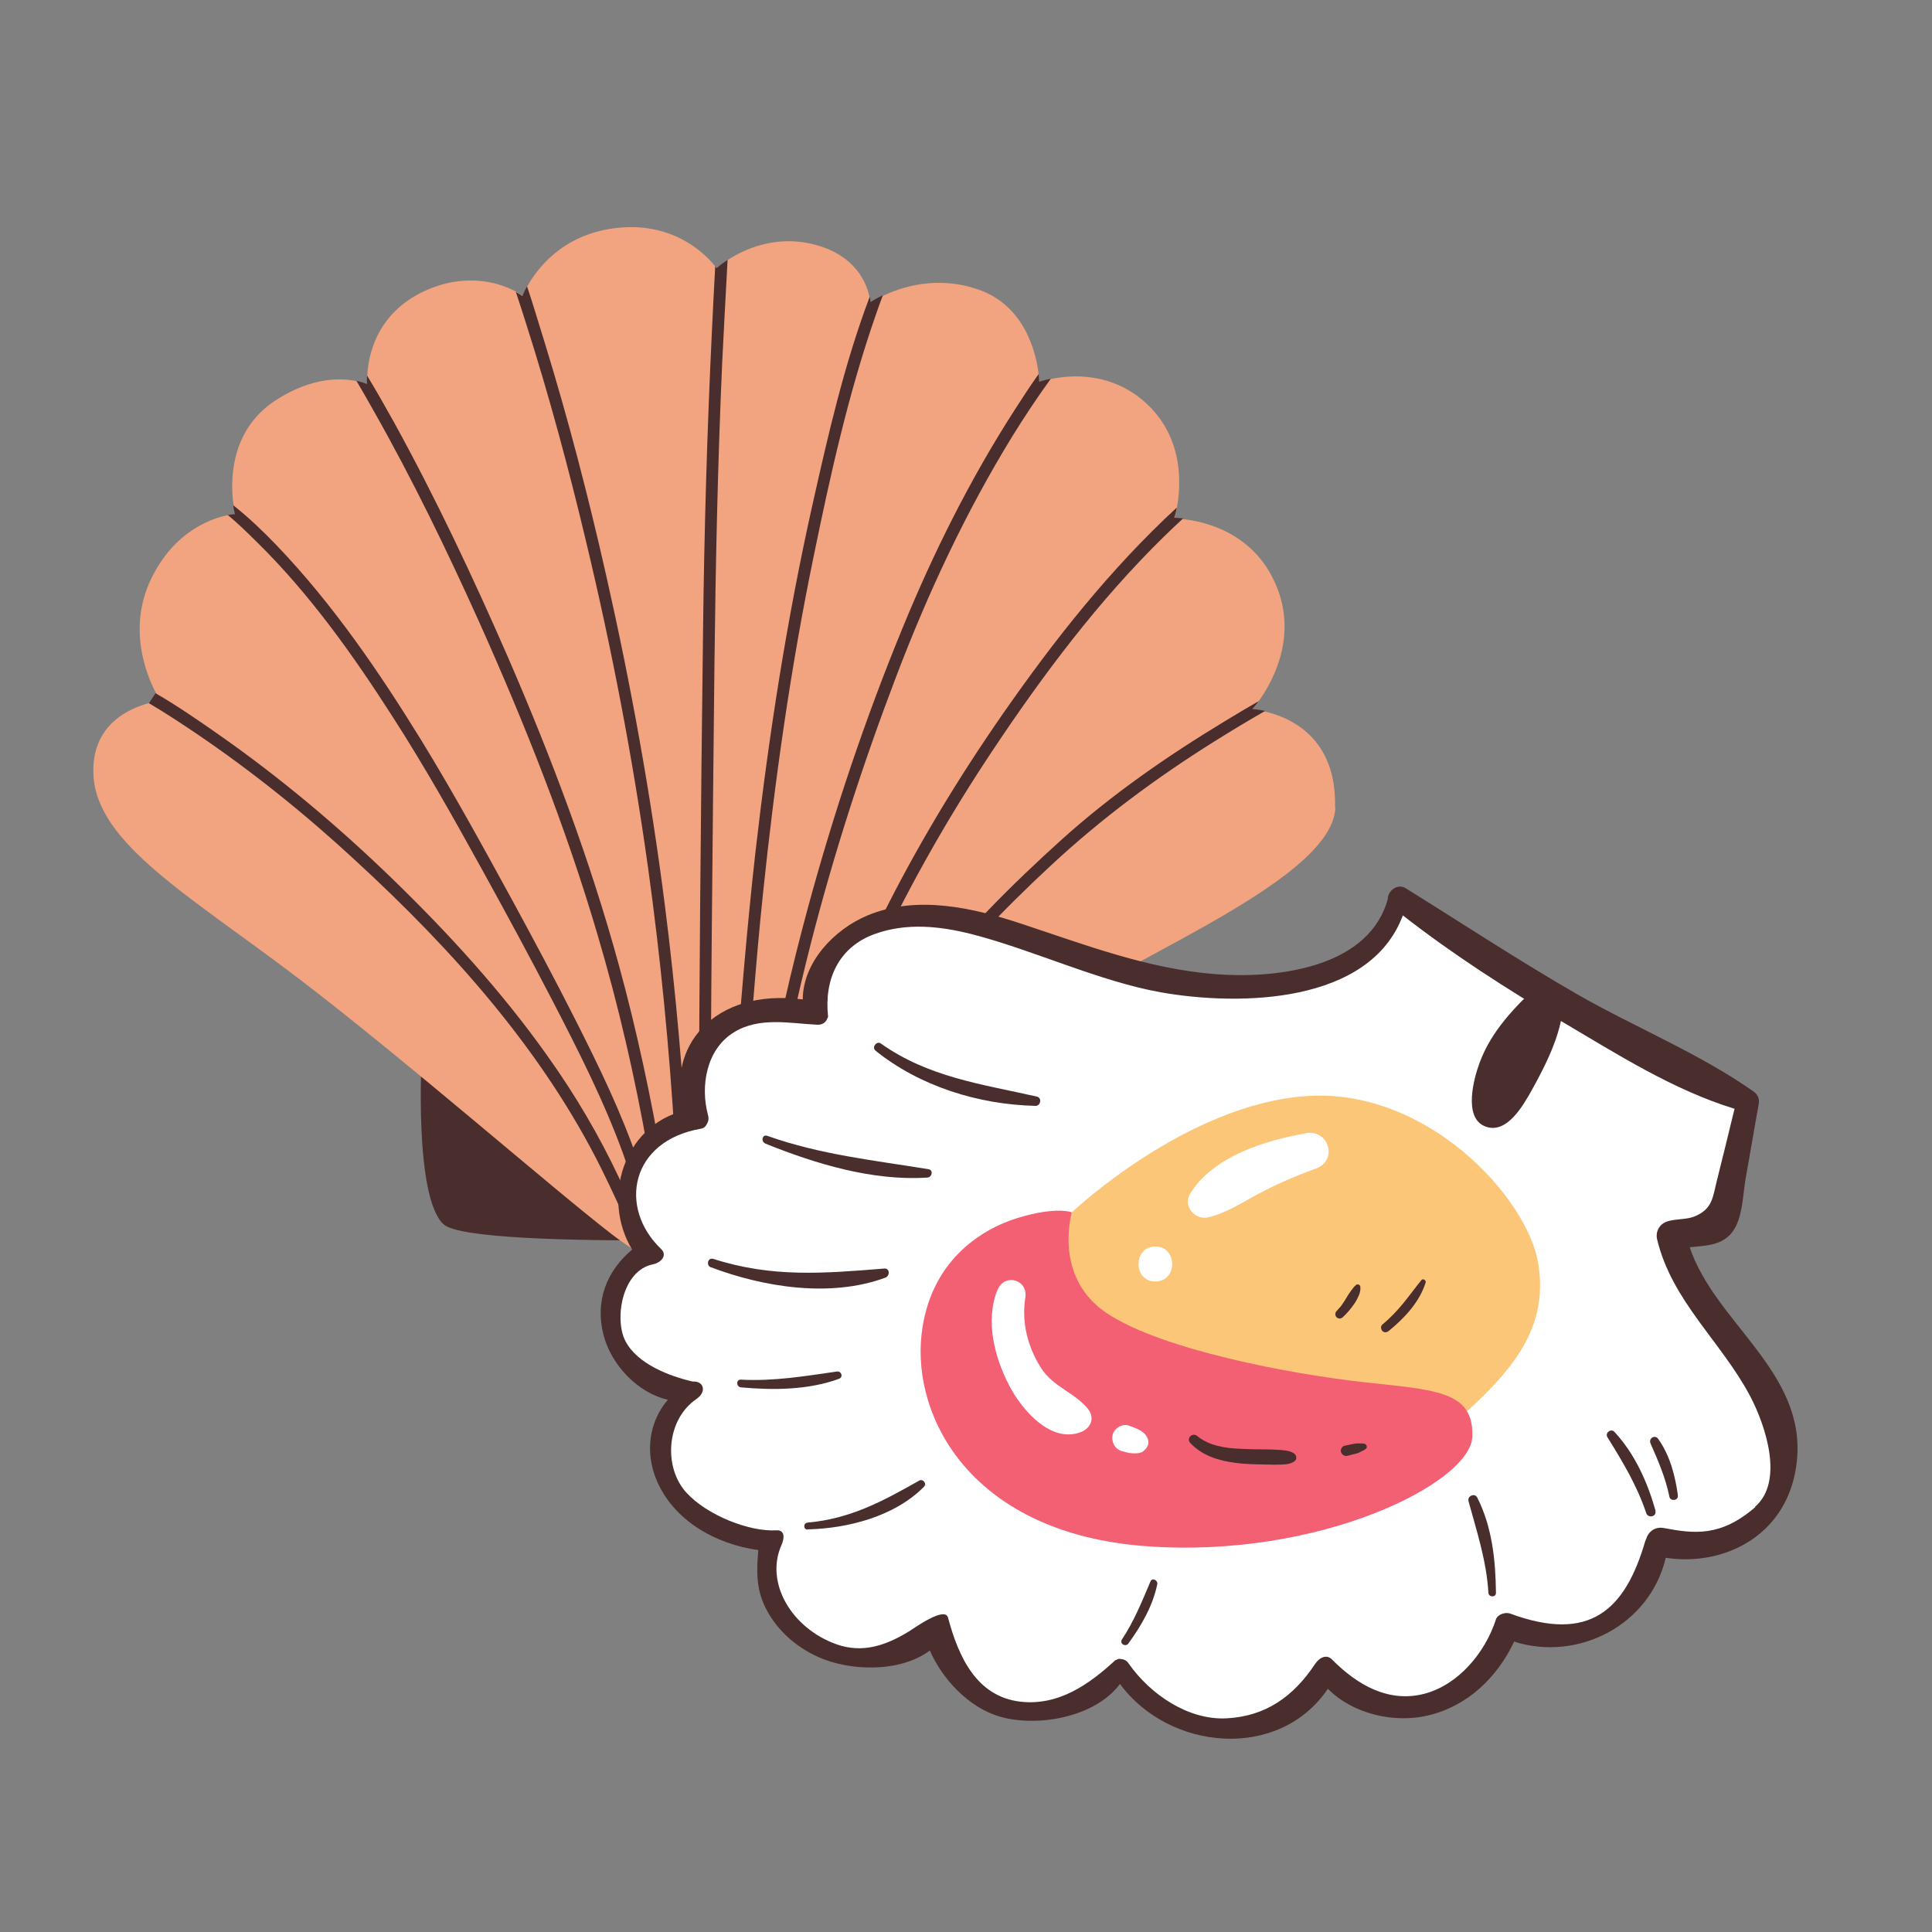<?xml version="1.0" encoding="UTF-8"?>
<svg id="Capa_2" data-name="Capa 2" xmlns="http://www.w3.org/2000/svg" viewBox="0 0 100 100">
  <rect x="0" y="0" width="100" height="100" fill="#808080" stroke="none"/>
  <defs>
    <style>
      .cls-1 {
        fill: #fff;
      }

      .cls-2 {
        fill: #f36074;
      }

      .cls-3 {
        fill: none;
      }

      .cls-4 {
        fill: #4a2d2d;
      }

      .cls-5 {
        fill: #fbc678;
      }

      .cls-6 {
        fill: #f2a480;
      }
    </style>
  </defs>
  <g id="COLOR">
    <g>
      <g>
        <g>
          <path class="cls-4" d="M21.83,54.55s-.42,7.41,1.13,8.82c1.55,1.41,22.02.64,24.35.49s2.61-1.41,2.89-3.53.21-6.92.21-6.92l-28.58,1.13Z"/>
          <path class="cls-6" d="M69.12,41.78c-.11,3.67-10.31,7.62-14.26,10.45-3.95,2.82-11.79,9.18-13.27,10.8-.07.08-.15.16-.22.24h0c-.33.36-.66.7-.99,1.01h0c-.12.11-.24.22-.36.31-.25.21-.51.41-.78.58h0c-.11.07-.22.14-.33.2-.21.12-.43.22-.66.3-.09.03-.17.06-.26.09-.2.06-.41.1-.62.13-.14.02-.29.03-.44.04-.11,0-.22,0-.33,0,0,0-.1.02-.29.02-.11,0-.25,0-.42-.03-.17-.02-.38-.06-.63-.12,0,0,0,0-.01,0h0c-.2-.05-.41-.12-.65-.2-.07-.03-.15-.05-.22-.09-.18-.07-.37-.16-.58-.26h0s-.07-.04-.11-.06c-.21-.1-.43-.23-.66-.37h0c-.42-.25-.88-.56-1.37-.94-3.11-2.4-10.52-8.89-16.16-13.2-5.65-4.3-10.45-6.99-10.66-10.52-.16-2.64,1.86-3.5,2.88-3.77.35-.09.58-.11.58-.11,0,0-.1-.15-.23-.41h0c-.49-.94-1.47-3.34-.26-5.88,1.2-2.52,3.18-3.17,4-3.33.24-.05.37-.05.37-.05,0,0-.04-.17-.09-.46-.16-1.08-.26-3.81,2.13-5.4,1.92-1.26,3.46-1.19,4.24-1.02h0c.36.08.55.17.55.17,0,0-.02-.17,0-.44h0c.04-.97.43-3.27,3.04-4.43,2.23-.99,3.97-.31,4.67.07.22.12.34.21.34.21,0,0,.07-.2.24-.5.48-.87,1.78-2.63,4.45-2.99,3.18-.44,4.91,1.5,5.27,1.97.05.06.07.1.07.1,0,0,.2-.19.57-.43.81-.53,2.43-1.31,4.42-.82,2.26.55,2.79,2.09,2.93,2.74h0c.03.18.04.3.04.3,0,0,.23-.17.64-.36.93-.45,2.78-1.08,4.93-.34,2.48.84,3.03,3.4,3.14,4.4h0c.03.25.03.4.03.4,0,0,.22-.08.6-.16,1.04-.22,3.23-.4,5.05,1.36,1.88,1.83,1.67,4.27,1.47,5.33h0c-.06.33-.13.53-.13.53,0,0,.17,0,.44.03,1.07.11,3.81.68,4.92,3.65.98,2.61-.35,4.89-1.01,5.8-.19.27-.33.41-.33.41,0,0,.27.01.67.1h0c1.24.28,3.74,1.31,3.63,4.98Z"/>
          <path class="cls-4" d="M33.78,65.23h0c-.08-.27-.17-.53-.26-.78t0,0s0-.01,0-.02c0,0,0,0,0-.01-.41-1.18-.94-2.32-1.48-3.46-1.04-2.21-2.28-4.31-3.7-6.3-2.36-3.33-5.13-6.36-8.06-9.2-2.78-2.69-5.75-5.19-8.92-7.41-1.07-.75-2.17-1.51-3.31-2.17l-.34.52c.82.48,1.62,1.01,2.41,1.54,2.94,1.99,5.71,4.22,8.31,6.63,5,4.6,9.67,9.82,12.71,15.95.53,1.08,1.05,2.17,1.49,3.29.12.32.26.66.39,1.01h0c.23.14.45.26.66.37l.11.06Z"/>
          <path class="cls-4" d="M33.78,65.23c.21.1.4.19.58.26-.24-1.07-.47-2.15-.72-3.22-.17-.72-.37-1.44-.61-2.14-.85-2.52-2.03-4.93-3.22-7.29-1.07-2.12-2.19-4.21-3.32-6.29-1.51-2.76-3.02-5.52-4.67-8.21-2.19-3.56-4.59-7.07-7.49-10.1-.7-.73-1.43-1.43-2.21-2.05l-.05-.04c.04.29.09.46.09.46,0,0-.14,0-.37.05.52.42,1.01.91,1.5,1.39,2.72,2.67,4.97,5.83,7.02,9.03,1.67,2.59,3.18,5.28,4.67,7.98,1.24,2.25,2.46,4.5,3.64,6.78,1.33,2.57,2.65,5.17,3.64,7.9.55,1.52.92,3.1,1.26,4.68,0,0,0,.01,0,.02t0,0c.05.24.1.49.15.73l.11.06Z"/>
          <path class="cls-4" d="M34.3,60.33c.31,1.82.66,3.63.94,5.45-.2-.05-.41-.12-.65-.2-.31-2.03-.7-4.04-1.06-6.06-.66-3.74-1.51-7.45-2.59-11.1-1.63-5.56-3.77-10.94-6.14-16.23-1.68-3.73-3.47-7.42-5.49-10.98-.28-.5-.57-1-.86-1.5.36.08.55.17.55.17,0,0-.02-.17,0-.44.48.79.94,1.6,1.39,2.41,2.17,3.94,4.09,8.02,5.89,12.14,2.26,5.21,4.26,10.51,5.76,15.99.93,3.4,1.66,6.84,2.26,10.32Z"/>
          <path class="cls-4" d="M35.88,65.91c-.17-.02-.38-.06-.63-.12-.15-2.25-.18-4.53-.32-6.78-.28-4.72-.74-9.44-1.39-14.12-.79-5.66-1.87-11.28-3.2-16.84-.9-3.78-1.91-7.54-3.09-11.24-.18-.57-.36-1.13-.55-1.7.22.12.34.21.34.21,0,0,.07-.2.24-.5.32.95.6,1.92.9,2.87,1.23,3.99,2.28,8.04,3.2,12.11,1.27,5.62,2.3,11.3,3.03,17.03.57,4.48.96,8.97,1.21,13.48.08,1.45.14,2.9.2,4.35.02.42.03.84.05,1.25Z"/>
          <path class="cls-4" d="M37.66,13.45c-.1,1.78-.19,3.55-.28,5.33-.23,5.19-.34,10.39-.4,15.59-.05,4.69-.1,9.39-.14,14.09-.03,3.52-.06,7.04-.04,10.56.01,2.3.06,4.59.11,6.89-.11,0-.22,0-.33,0,0,0-.1.02-.29.02-.05-2.61-.1-5.22-.11-7.83,0-3.77.03-7.55.06-11.32.04-4.71.09-9.42.15-14.14.06-5.18.21-10.36.46-15.53.05-1.11.11-2.22.17-3.33.05.06.07.1.07.1,0,0,.2-.19.57-.43Z"/>
          <path class="cls-4" d="M45.69,15.3c-.13.34-.25.68-.37,1.03-1.41,4.05-2.35,8.29-3.21,12.49-1.19,5.76-2.01,11.6-2.62,17.45-.39,3.72-.64,7.45-.96,11.18-.23,2.76-.4,5.52-.54,8.28-.2.06-.41.1-.62.13.17-3.12.38-6.23.62-9.34.32-4.17.65-8.33,1.12-12.49.69-6.01,1.62-11.99,2.94-17.89.81-3.62,1.65-7.3,2.97-10.79.03.18.04.29.04.29,0,0,.23-.17.64-.36Z"/>
          <path class="cls-4" d="M38.9,65.36c.37-2.53.75-5.06,1.17-7.59.51-3.02,1.15-6.02,1.91-8.98,1.2-4.68,2.7-9.3,4.42-13.81,1.64-4.3,3.59-8.48,6-12.4.63-1.02,1.29-2.01,1.99-2.98-.37.08-.6.16-.6.16,0,0,0-.15-.03-.4-.43.6-.83,1.22-1.23,1.84-2.3,3.57-4.21,7.39-5.82,11.32-1.93,4.69-3.55,9.52-4.88,14.42-.88,3.23-1.62,6.49-2.2,9.79-.52,2.97-.97,5.95-1.39,8.94l.66-.3Z"/>
          <path class="cls-4" d="M61.23,26.84c-.33.3-.66.62-.98.93-3.4,3.33-6.26,7.15-8.89,11.1-2.19,3.29-4.16,6.73-5.85,10.3-1.58,3.34-2.97,6.78-4.06,10.31-.52,1.68-1,3.38-1.44,5.09-.25.21-.51.41-.78.58.61-2.51,1.33-5.01,2.14-7.46,1.14-3.45,2.59-6.81,4.19-10.06,1.84-3.73,3.99-7.29,6.36-10.7,2.66-3.82,5.54-7.47,8.97-10.64,0,0,0,0,.02-.01-.06.33-.13.52-.13.52,0,0,.17,0,.44.03Z"/>
          <path class="cls-4" d="M65.48,36.8c-.89.51-1.77,1.04-2.63,1.58-3.02,1.89-5.86,4-8.47,6.43-2.5,2.32-4.86,4.78-6.89,7.52-2.48,3.35-4.71,6.99-6.11,10.94h0c-.33.36-.66.7-.99,1.01.57-1.88,1.33-3.72,2.24-5.44,1.43-2.7,3.16-5.32,5.03-7.73,2.18-2.79,4.68-5.3,7.31-7.67,2.58-2.32,5.45-4.31,8.41-6.1.59-.36,1.18-.71,1.77-1.05-.19.27-.33.41-.33.41,0,0,.27.01.67.1Z"/>
        </g>
        <g>
          <path class="cls-1" d="M72.43,46.44s-.99,3.67-5.22,4.31c-4.23.64-7.48.35-12.14-1.62-4.66-1.98-7.83-2.4-10.59-.92s-2.4,4.31-2.4,4.31c0,0-3.81-.85-5.29,1.55s-.61,4.04-.61,4.04c0,0-3.84.62-3.77,3.37.07,2.75,1.27,3.39,1.27,3.39,0,0-2.96,1.76-1.91,4.38s4.02,3.03,4.02,3.03c0,0-2.4.92-1.13,3.95,1.27,3.03,5.08,3.25,5.08,3.46s-.35,4.59,3.53,5.58c3.88.99,5.36-.85,5.36-.85,0,0,.49,3.46,4.23,3.95,3.74.49,5.08-1.69,5.08-1.69,0,0,1.91,3.11,5.86,2.75,3.95-.35,4.59-2.68,4.59-2.68,0,0,3.6,2.33,6.28,1.55,2.68-.78,3.39-4.02,3.39-4.02,0,0,2.89,2.12,5.86-1.13,2.96-3.25,2.12-3.25,2.12-3.25,0,0,4.16.07,5.86-2.89,1.69-2.96-5.29-12.49-5.29-12.7s2.33.49,3.18-2.19.64-5.08.64-5.08c0,0-9.39-5.15-12.35-6.78s-5.65-3.81-5.65-3.81Z"/>
          <path class="cls-4" d="M58.41,85.06c.66-.91,1.26-1.94,1.49-3.06.04-.2-.26-.36-.35-.15-.44,1.04-.85,2.06-1.48,3.01-.14.22.2.41.34.2h0Z"/>
          <path class="cls-5" d="M55.48,62.75s5.9-5.6,12.16-6.02c6.26-.42,11.44,5.3,11.98,8.67s-1.32,5.54-4.15,8.07c-2.83,2.53-15.17,1.02-18.73-1.87-3.55-2.89-1.26-8.85-1.26-8.85Z"/>
          <path class="cls-2" d="M55.48,62.75s-1.01,3.38,1.85,5.25c2.86,1.87,9.42,3.11,13.16,3.53s5.79.42,5.72,2.82-7.9,6.35-16.9,5.68c-9-.67-12.1-6.63-11.61-10.97.43-3.75,3.03-5.43,5.01-6.03,1.98-.6,2.77-.28,2.77-.28Z"/>
          <path class="cls-4" d="M87.43,64.56c.95-.1,1.91-.08,2.42-1.09.37-.75.37-1.76.52-2.57.23-1.25.43-2.5.66-3.75.05-.27-.04-.49-.26-.65-2.83-1.99-6.14-3.32-9.14-5.04-3.02-1.74-5.92-3.65-8.88-5.49-.43-.26-.93.16-.92.57l-.08.26c-1.15,3.37-5.85,3.86-8.86,3.62-3.46-.27-6.71-1.51-9.97-2.59-2.54-.84-5.43-1.52-8.01-.45-1.73.72-3.35,2.42-3.36,4.35-4.66-.6-7.1,2.55-6.15,5.76-3.13.79-4.28,4.55-2.68,7.19-1.31,1.09-1.95,2.66-1.47,4.46.4,1.5,1.75,2.96,3.32,3.31-.96,1.11-1.2,2.7-.59,4.15.88,2.11,3.07,3.33,5.27,3.63-.09,1.04-.13,1.99.38,3,.57,1.14,1.56,2.01,2.71,2.53,1.6.73,4.22.84,5.79-.33.64,1.48,2,2.93,3.58,3.41,1.93.58,4.96.07,6.26-1.68,2.54,3.46,8.23,4,10.76.25,1.29,1.31,3.44,1.8,5.19,1.38,2.04-.48,3.58-1.97,4.45-3.82,3.3,1.05,7.02-.84,7.85-4.34,3.04.47,6.41-1.18,6.79-5.05.45-4.61-4.27-7.13-5.56-11.05ZM90.85,78.01c-1.8,1.56-3.19,1.37-4.73,1.08-.48-.09-.82.22-.92.58-.01.03-.03.06-.04.09-1.05,3.61-2.89,5.27-6.99,3.76-.25-.09-.65.03-.74.3-.56,1.73-1.95,3.39-3.71,3.85-1.82.47-3.44-.42-4.79-1.79-.25-.24-.6-.13-.85.23-1.13,1.71-2.57,2.72-4.58,2.83-1.99.11-3.97-1.24-5.09-2.85-.1-.15-.25-.21-.39-.22-.05-.01-.11-.02-.17.01-.03.02-.06.03-.1.05,0,0-.01,0-.02,0-1.32,1.22-2.91,2.37-4.9,2.15-2.29-.26-3.22-2.33-3.76-4.35-.16-.61-1.76.55-2.02.71-1.18.72-2.38,1.15-3.75.67-2.33-.83-3.72-3.19-2.85-5.14.17-.38.17-.79-.27-.76-1.38.08-3.58-.77-4.66-1.96-1.18-1.3-1.05-3.76.53-4.84.55-.38.37-.94-.19-.9-1.18-.27-2.87-.9-3.49-2.1-.58-1.11-.19-3.65,1.43-3.97.44-.09.75-.48.42-.79-2.24-2.14-1.59-5.61,2.07-6.23.15-.03.24-.12.29-.23.08-.12.12-.28.07-.46-.41-1.49-.1-3.42,1.34-4.3,1.31-.81,2.89-.46,4.31-.39.28.01.45-.13.52-.32.02-.03.04-.07.04-.11-.21-1.93.56-3.59,2.4-4.26,1.64-.6,3.38-.42,5.03,0,3.14.8,6.63,2.46,9.84,3.02,4.02.7,10.77.61,12.48-3.99,2.59,2.02,5.36,3.8,8.19,5.47,2.83,1.67,5.8,3.57,8.98,4.54-.3,1.25-.61,2.49-.92,3.74-.21.84-.22,1.46-1.17,1.84-.4.16-.96.11-1.39.25-.4.13-.62.51-.53.92.76,3.2,3.32,5.3,4.81,8.11.83,1.57,1.76,4.45.26,5.74Z"/>
          <path class="cls-4" d="M80.9,51.66c0-.13-.06-.26-.14-.36-.13-.41-.69-.73-1.11-.34-1.26,1.17-2.47,2.42-3.07,4.06-.3.81-.83,2.78.24,3.26,1.16.52,2.05-1.12,2.49-1.9.75-1.35,1.66-3.16,1.6-4.73Z"/>
          <path class="cls-4" d="M45.3,54.37c2.31,1.86,5.34,2.8,8.3,2.87.27,0,.34-.42.07-.48-2.87-.65-5.61-1-8.08-2.75-.21-.15-.48.2-.28.36h0Z"/>
          <path class="cls-4" d="M36.79,65.59c2.75,1.04,6.2,1.59,9.04.54.24-.09.23-.5-.06-.47-3.13.25-5.79.48-8.85-.5-.28-.09-.39.34-.12.44h0Z"/>
          <path class="cls-4" d="M38.35,71.81c1.67.15,3.48.14,5.07-.44.24-.09.14-.41-.1-.38-1.67.24-3.27.51-4.97.42-.26-.01-.25.37,0,.4h0Z"/>
          <path class="cls-4" d="M41.8,79.16c2.1-.05,4.5-.67,6.02-2.2.17-.17-.05-.44-.25-.32-1.89,1.07-3.55,1.97-5.77,2.17-.23.02-.23.36,0,.36h0Z"/>
          <path class="cls-4" d="M77.43,82.43c-.02-1.68-.2-3.41-.97-4.92-.13-.25-.52-.08-.45.19.43,1.58.93,3.08,1.03,4.74.01.25.4.25.39,0h0Z"/>
          <path class="cls-4" d="M85.69,78.19c-.42-1.48-1.07-2.94-2.13-4.08-.18-.19-.5.06-.36.28.79,1.27,1.53,2.5,2.01,3.93.1.29.56.18.47-.13h0Z"/>
          <path class="cls-4" d="M86.85,77.42c-.14-1.03-.41-2.08-1.02-2.94-.17-.24-.51-.04-.4.23.4.91.78,1.78.98,2.77.05.24.47.19.43-.06h0Z"/>
          <path class="cls-4" d="M39.61,59.19c2.6,1.05,5.57,1.95,8.4,1.76.23-.02.31-.38.06-.43-2.87-.47-5.59-.75-8.36-1.73-.25-.09-.34.29-.11.39h0Z"/>
          <path class="cls-1" d="M51.63,66.76c-.65,1.6-.15,3.51.62,4.98.65,1.24,2.16,3.01,3.73,2.37.52-.22.69-.76.32-1.2-.71-.86-1.78-1.11-2.42-2.11-.69-1.09-1.01-2.35-.81-3.63.15-.95-1.08-1.29-1.44-.4h0Z"/>
          <path class="cls-1" d="M58.07,75.11c.17.05.34.1.52.11s.42.02.58-.1c.19-.15.33-.37.25-.62-.14-.43-.61-.57-.99-.71-.34-.12-.76.13-.84.48s.11.74.48.84h0Z"/>
          <path class="cls-4" d="M69.49,68.19c.23-.21.43-.45.61-.71.09-.13.17-.28.23-.42s.1-.31.08-.47c-.01-.09-.14-.14-.21-.09-.12.09-.21.23-.3.35s-.16.24-.23.36-.15.23-.23.35c-.01.02-.02.03-.04.05.02-.02,0,0,0,0-.02.03-.04.06-.07.08-.05.06-.1.12-.15.17-.08.09-.09.23,0,.32s.22.09.32,0h0Z"/>
          <path class="cls-4" d="M71.88,68.89c.81-.66,1.59-1.49,1.91-2.5.04-.12-.14-.24-.22-.13-.32.39-.62.81-.94,1.2s-.68.77-1.08,1.1c-.1.08-.08.24,0,.33.1.1.23.08.33,0h0Z"/>
          <path class="cls-4" d="M61.61,74.69c.62.66,1.48.92,2.36,1.03.45.06.91.07,1.37.08.28,0,.56.02.83.01s.58,0,.81-.16c.16-.1.15-.31,0-.42-.2-.14-.47-.16-.71-.18-.26-.02-.52-.03-.78-.03-.43,0-.85-.01-1.28-.03-.77-.03-1.62-.15-2.24-.66-.25-.21-.59.12-.36.36h0Z"/>
          <path class="cls-4" d="M69.75,75.35l.47-.12c.09-.02.17-.07.25-.11l.11-.05s.08-.05.12-.08c.09-.08.04-.23-.07-.26-.09-.02-.18-.02-.27-.02s-.19,0-.28.02l-.48.1c-.14.03-.23.2-.19.33.05.14.19.23.33.19h0Z"/>
          <path class="cls-1" d="M67.6,58.66c-2.1.36-4.83,1.2-6,3.13-.38.64.25,1.38.94,1.22.98-.24,1.76-.78,2.64-1.24.94-.5,1.92-.92,2.92-1.28,1.16-.41.7-2.04-.51-1.84h0Z"/>
          <path class="cls-1" d="M59.8,66.33c1.16,0,1.16-1.81,0-1.81s-1.16,1.81,0,1.81h0Z"/>
        </g>
      </g>
      <rect class="cls-3" width="100" height="100"/>
    </g>
  </g>
</svg>